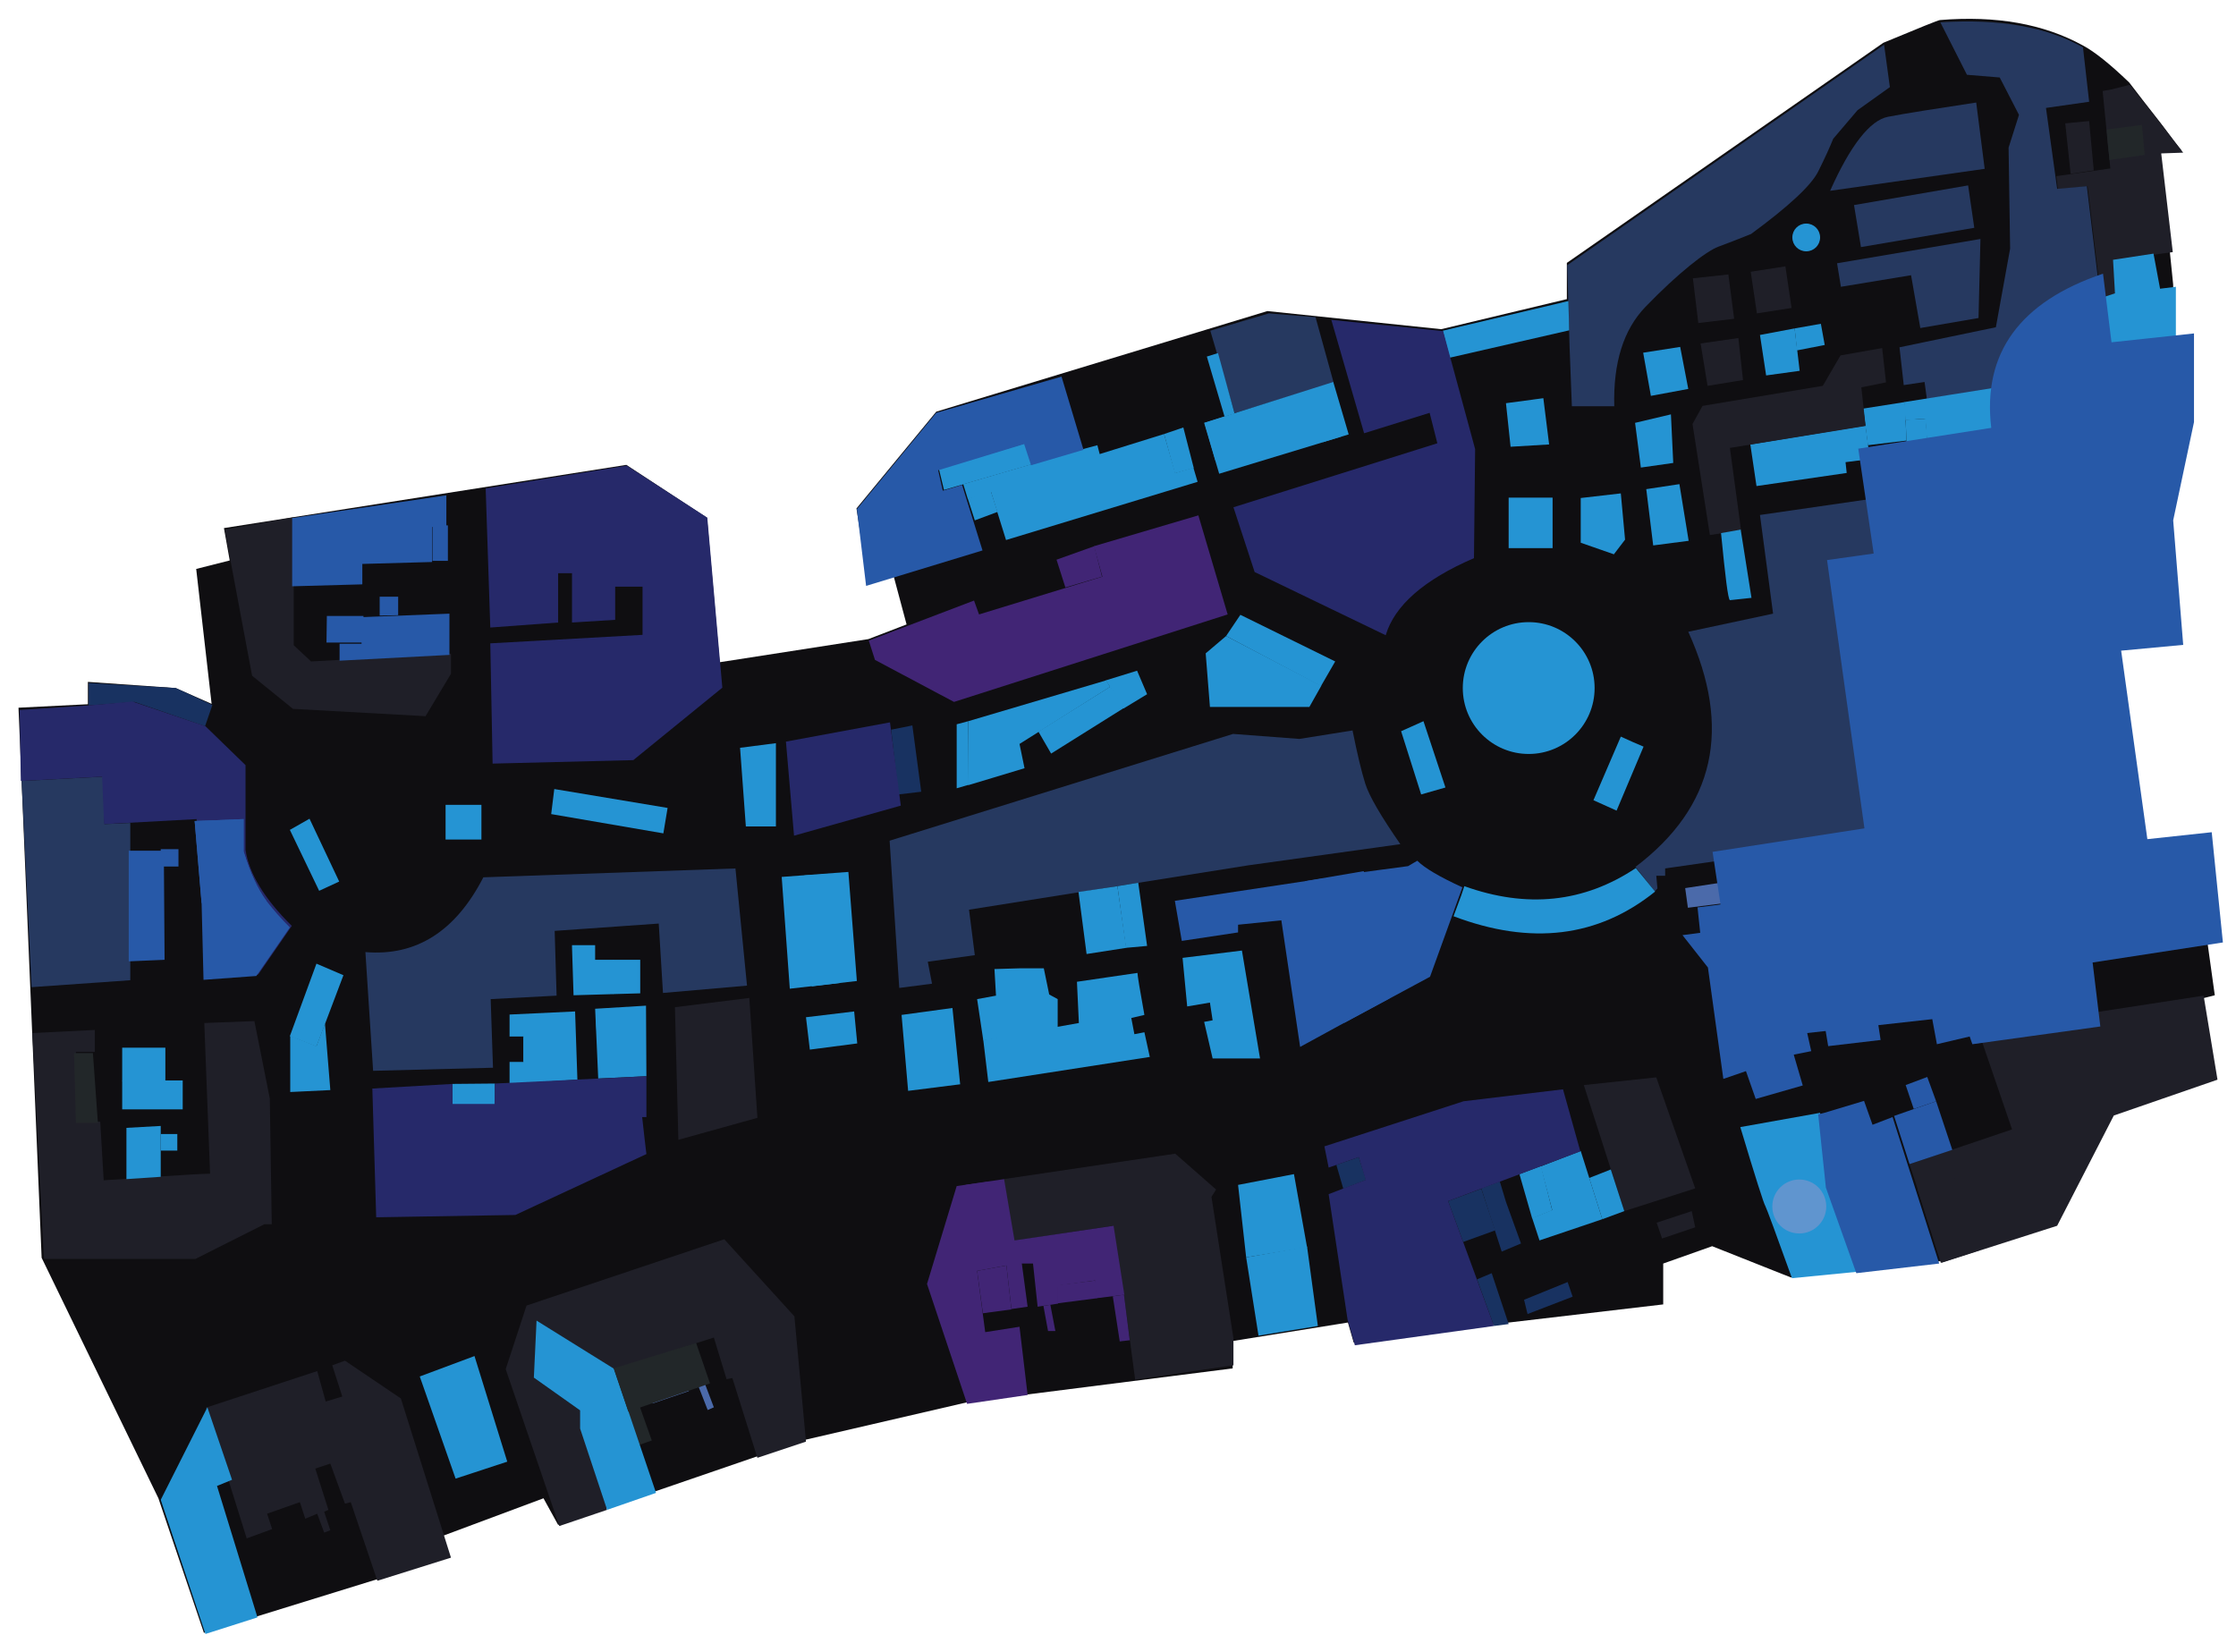 <?xml version="1.0" encoding="utf-8"?>
<!-- Generator: Adobe Illustrator 22.1.0, SVG Export Plug-In . SVG Version: 6.00 Build 0)  -->
<svg version="1.1" id="_x5F__x5F__x5F_.2" xmlns="http://www.w3.org/2000/svg" xmlns:xlink="http://www.w3.org/1999/xlink" x="0px"
	 y="0px" viewBox="0 0 580.1 428.6" style="enable-background:new 0 0 580.1 428.6;" xml:space="preserve">
<g id="_x5F__x5F_">
</g>
<g id="_x5F__x5F__x28_0_x29_">
	<!--<g id="_x5F__x5F__1_" style="fill: #ff0000">-->
	<!--</g>-->
	<g style="fill: #0F0E11;">
    <path id="SVGID_1_" d="M54.9,182.6l-4-35l8.7-2.2l-1.5-8.4l104.4-16.4l20.9,13.7l3.3,37.5l38.6-6l9.9-3.8l-3.4-12.7l-6.6,2
				l-3-19.4l20.7-25.1l85.9-26.1l45.1,4.7l32.6-7.8v-9.4l82.1-57.1c9.4-3.9,14.3-5.9,14.7-5.9c14.6-1.2,26.9,1,37.1,6.6
				c3,1.6,7,4.8,12,9.6c2.5,3.3,4.7,6.1,6.5,8.4c2.8,3.5,5,6.7,7.1,9.3c-2.4,0-4.3,0.1-5.7,0.2l3.5,34.5l0.6,35.8l-5.2,24.8
				l2.8,28.4l-17.3,2.3l8.3,58.1l16.4-2.4l5.2,37.4l-3.6,0.9l4,20.6l-27,9.3l-14.7,28.6l-30.1,9.6c-8,1.1-15.1,1.9-21.3,2.5
				c-6.2,0.6-12,1.2-17.3,1.7l-20.4-8.1l-12.7,4.5v10.6l-44.3,5.2l-36,4.7l-1.5-5.2l-29.9,4.8v7.1l-68.5,8.7l-42.3,9.8L170,386.9
				l-25.2,8.7l-3.8-6.9l-26,9.7l1.6,5.5l-63.7,19.7l-11.8-34.9l-30.3-62.4l-6-142.7l18-0.9v-5.8l22.8,1.6L54.9,182.6Z"/>
	</g>
	<g style="fill: #2759A8;">
			<path id="SVGID_3_" d="M464.8,221l23.8-3.7l5.2,34.8l-30.7,4.5l1.2,8.5l3.8-0.5l1.8,8.1l-4.5,0.9l-18.3,6.3l-4-28.9l-6.6-8.4
				l4.6-0.6l-0.7-6.6c2.7-0.3,4.8-0.6,6.2-0.8c1.4-0.2,2.4-0.3,3-0.3l0.5,3.8l17-3.2L464.8,221z"/>
	</g>
	<g style="fill: #1F1F28;">
    <polygon id="SVGID_5_" points="58.3,137.4 65.4,175.3 76,183.9 110.4,185.8 117,174.8 117,169.6 80.7,171.6 76.2,167.4
				76.2,134.2 			"/>
	</g>
	<g style="fill: #1F1F28;">
    <polygon id="SVGID_7_" points="53.4,365.2 82.3,355.7 84.5,363.6 88.8,362.3 86.2,354.2 89.5,353 104,362.8 117,404.1
				97.9,410.1 91,389.7 89.5,390.1 85.7,379.7 81.8,381 85.2,391.7 84.1,392.2 85.7,397 84.1,397.6 82.3,392.7 79.2,394 77.8,389.7
				69.3,392.7 70.6,396.7 64,399.1 			"/>
	</g>
	<g style="fill: #263960;">
    <path id="SVGID_9_" d="M94.8,247c13.2,1.1,23.4-5.4,30.6-19.4l65.4-2.3l3,30.4l-21.8,1.9l-1.1-18l-27,1.9l0.5,16.8l-17.1,0.9
				l0.6,17.8l-31.1,0.8L94.8,247z"/>
	</g>
	<g style="fill: #263960;">
    <path id="SVGID_11_" d="M230.8,218.1l2.5,38.2l8.5-1.1l-1.1-5.7l12.2-1.7l-1.5-11.8l72.4-11.5l39.5-5.5c-5-7.2-8.1-12.5-9.1-15.7
				c-1-3.2-2.1-7.8-3.3-13.8l-13.8,2.2l-17.2-1.3L230.8,218.1z"/>
	</g>
	<g style="fill: #263960;">
			<path id="SVGID_13_" d="M456.6,133.6l31.1-4.5l2.4,18.4l-10.2,1.8l9.1,67.8l-57,8.2v1.9h-2.3l0.3,3.3l-0.7,0.7l-5-6.3
				c20.6-15.6,25.1-35.9,13.7-61l22-4.7L456.6,133.6z"/>
	</g>
	<g style="fill: #1F1F28;">
			<polygon id="SVGID_15_" points="495.4,302 522,293 513.2,267.3 571.7,258.3 575.3,280.1 548.4,289.4 533.7,318 503.7,327.6
				"/>
	</g>
	<g style="fill: #1F1F28;">
			<path id="SVGID_17_" d="M545.5,23.6l2,20.1l-14,2l0.4,3.4l7.7-0.8l3.5,29.1l3.7-1.3l-0.5-8.6l15.4-2.1l-3-25.6l5.7-0.2
				c-9-11.6-13.7-17.4-13.9-17.6l-4.7,1.2L545.5,23.6z"/>
	</g>
	<g style="fill: #1F1F28;">
    <polygon id="SVGID_19_" points="260.4,305.9 304.9,299.3 315.5,308.6 314.3,310.5 320,347.2 320,354.2 294.5,357.9 291.6,336.1
				288.7,318 263,321.9 			"/>
	</g>
	<g style="fill: #1F1F28;">
    <polygon id="SVGID_21_" points="209.1,374 206.1,341.5 187.9,321.5 136.6,338.7 131.2,355.2 145.1,395.9 157.5,391.7
				150.6,370.4 150.6,366 138.6,357.5 139.3,342.7 159.4,355.2 185.2,347 188.5,357.8 190,357.5 196.5,378.2 			"/>
	</g>
	<g style="fill: #1F1F28;">
			<path id="SVGID_23_" d="M8.4,268l16.2-0.8v5.7h-4.9l0.6,18.1h5.7l0.9,15.2c6.3-0.4,10.7-0.7,13.2-0.9c7.7-0.5,12.5-0.8,14.4-0.8 L53,265.4l13-0.5l4,20.1l0.5,32.6h-1.9l-17.9,9H11.4L8.4,268z"/>
	</g>
	<g style="fill: #263960;">
			<polygon id="SVGID_25_" points="476.6,68.3 477.6,74.4 495.8,71.4 498.2,85.1 513.3,82.5 513.8,62 			"/>
	</g>
	<g style="fill: #263960;">
			<path id="SVGID_27_" d="M492.8,90.1l1.1,9.8l5.4-0.8l0.6,4.4l21.3-3.3c3.6-11.6,11.5-19.2,23.7-22.8l-3.5-29.1l-7.7,0.7l-2.9-21l11.2-1.6l-1.6-14.1c-9.3-5.3-21.6-7.5-37-6.5l6.9,13.6l8.5,0.7l5,9.7l-2.7,8.5l0.4,26.2l-3.7,20.4L492.8,90.1z"/>
	</g>
	<g style="fill: #263960;">
			<path id="SVGID_29_" d="M474.8,49.5c5.3-11.9,10.4-18.3,15-19.2c4.7-0.9,12.3-2.1,22.9-3.7l2.2,17.2L474.8,49.5z"/>
	</g>
	<g style="fill: #263960;">
			<polygon id="SVGID_31_" points="5.6,202.6 26.7,201.5 27.1,213.8 33.8,213.5 33.8,254.3 8.2,256.1 			"/>
	</g>
	<g style="fill: #263960;">

			<polygon id="SVGID_33_" points="314,85.8 320.3,107.2 346,99.3 341.3,82.3 329.2,81.3 			"/>
	</g>
	<g style="fill: #263960;">
			<path id="SVGID_35_" d="M407.8,105.4h11c-0.3-11.3,2.4-19.9,8.1-25.8c8.5-8.8,15.7-14.4,18.9-15.6c2.2-0.8,5-1.9,8.5-3.3
				c9.8-7.2,15.6-12.6,17.4-16.2c1.8-3.6,3.1-6.5,3.9-8.5l6.3-7.4l8.4-6l-1.5-11l-82.2,57.2l0.6,21L407.8,105.4z"/>
	</g>
	<g style="fill: #263960;">
			<polygon id="SVGID_37_" points="481,53.2 482.8,64.1 512.2,59.1 510.6,48.1 			"/>
	</g>
	<g style="fill: #2759A8;">
			<polygon id="SVGID_39_" points="304.8,233.7 306.6,244.1 321.2,241.9 321.2,239.9 341.8,237.8 343.2,227.9 			"/>
	</g>
	<g style="fill: #2594D3;">
			<polygon id="SVGID_41_" points="253.5,259.2 258.4,258.3 258,251.4 264.9,251.2 270.8,251.2 272.2,258 274.4,259.2 274.4,268.5
				264.9,268.5 255.1,269.9 			"/>
	</g>
	<g style="fill: #222729;">

			<polygon id="SVGID_43_" points="165.9,364.7 169.1,373.7 165.7,374.9 162.8,365.8 			"/>
	</g>
	<g style="fill: #2594D3;">

			<polygon id="SVGID_45_" points="248.2,187.9 248.2,204.5 251.3,203.6 251.2,187.1 			"/>
	</g>
	<g style="fill: #2594D3;">
			<polygon id="SVGID_47_" points="286.9,176.5 291.5,183.8 297.6,180.1 295,174 			"/>
	</g>
	<g style="fill: #183261;">

			<polygon id="SVGID_49_" points="231.2,189.3 236.7,188.2 239,205.4 233.1,206.1 			"/>
	</g>
	<g style="fill: #2594D3;">
			<polygon id="SVGID_51_" points="281,116.5 284.7,115.5 285.3,117.8 302,112.6 304.9,122.7 309.6,121.3 310.7,125 261,140.1
				257.1,127.6 251.1,129.5 249.9,125.6 			"/>
	</g>
	<g style="fill: #2594D3;">

			<polygon id="SVGID_53_" points="80.3,212.4 88,228.7 82.8,231.1 75.2,215.3 			"/>
	</g>
	<g style="fill: #2759A8;">
			<rect id="SVGID_55_" x="41.7" y="220.3" width="4.6" height="4.5"/>
	</g>
	<g style="fill: #2594D3;">
			<polygon id="SVGID_57_" points="53.8,365.1 41.7,389.1 53.3,423.9 66.8,419.6 56.3,385.5 60.2,383.9 			"/>
	</g>
	<g style="fill: #2594D3;">
			<polygon id="SVGID_59_" points="424.2,109.7 433.5,107.5 434.1,120.1 425.7,121.3 			"/>
	</g>
	<g style="fill: #2594D3;">

			<polygon id="SVGID_61_" points="108.9,357.1 118.2,383.6 131.6,379.2 123.1,351.8 			"/>
	</g>
	<g style="fill: #1F1F28;">
			<polygon id="SVGID_63_" points="454.2,70.5 455.8,81.3 464.8,79.9 463.2,69.1 			"/>
	</g>
	<g style="fill: #2594D3;">

			<polygon id="SVGID_65_" points="456.6,86.9 458.2,97.4 466.9,96.2 465.6,85.2 			"/>
	</g>
	<g style="fill: #2594D3;">

			<polygon id="SVGID_67_" points="323.3,326.2 339.1,323.4 341.9,344 326.5,346.5 			"/>
	</g>
	<g style="fill: #1F1F28;">

			<polygon id="SVGID_69_" points="410.9,281.5 421.4,314.2 439.8,308.3 429.7,279.5 			"/>
	</g>
	<g style="fill: #2594D3;">

			<polygon id="SVGID_71_" points="192,194 193.5,214.4 201.3,214.4 201.3,192.8 			"/>
	</g>
	<g style="fill: #2594D3;">
			<path id="SVGID_73_" d="M255.1,269.8l1.3,10.9l41.9-6.5l-1.4-6.4l-2.6,0.5l-0.8-4.2l3.4-0.8c-1.2-6.6-1.8-10.3-1.8-10.9
				l-15.7,2.3l0.5,10.7L255.1,269.8z"/>
	</g>
	<g style="fill: #2594D3;">

			<rect id="SVGID_75_" x="391.4" y="129.1" width="11.4" height="13.1"/>
	</g>
	<g style="fill: #2594D3;">

			<polygon id="SVGID_77_" points="410.1,129.2 420.5,128 421.6,140 418.7,143.8 410.1,140.8 			"/>
	</g>
	<g style="fill: #2594D3;">

			<polygon id="SVGID_79_" points="426.3,91.5 428.3,102.7 438,100.9 435.9,90 			"/>
	</g>
	<g style="fill: #1F1F28;">

			<polygon id="SVGID_81_" points="497.5,308.6 506.9,305.3 513.4,324.4 503.5,327.6 			"/>
	</g>
	<g style="fill: #2594D3;">

			<path id="SVGID_83_" d="M451.5,292.4l20.7-3.7l2,19.1l8,22.1l-17.3,1.7c-4.2-11.7-6.5-17.9-6.9-18.7
				C457.6,312.3,455.4,305.4,451.5,292.4z"/>
	</g>
	<g style="fill: #2759A8;">
			<polygon id="SVGID_85_" points="491.4,289.5 502.3,285.7 506.5,298.3 495.4,302 			"/>
	</g>
	<g style="fill: #2594D3;">
			<polygon id="SVGID_87_" points="312.4,109.7 316.3,122.9 349.9,112.7 345.9,99.1 			"/>
	</g>
	<g style="fill: #2594D3;">
			<polygon id="SVGID_89_" points="269.4,189.8 272.7,195.5 291.7,183.6 288.1,178.1 			"/>
	</g>
	<g style="fill: #2594D3;">
			<polygon id="SVGID_91_" points="318.1,165 321.8,159.5 346.4,171.6 342.7,178 			"/>
	</g>
	<g style="fill: #2594D3;">
			<polygon id="SVGID_93_" points="143.8,204.7 143,211.2 172.1,216.2 173.2,209.6 			"/>
	</g>
	<g style="fill: #2594D3;">
			<rect id="SVGID_95_" x="31.7" y="271.8" width="11.2" height="8.6"/>
	</g>
	<g style="fill: #2594D3;">
			<rect id="SVGID_97_" x="41.7" y="294.2" width="4.3" height="4.3"/>
	</g>
	<g style="fill: #2594D3;">
			<polygon id="SVGID_99_" points="84.3,265.5 85.7,282.8 75.3,283.3 75.3,268.7 82.1,271.4 			"/>
	</g>
	<g style="fill: #2594D3;">
			<polygon id="SVGID_101_" points="117.4,281.2 128.4,281.1 128.4,286.7 117.4,286.7 			"/>
	</g>
	<g style="fill: #2594D3;">
			<polygon id="SVGID_103_" points="132.2,263.2 149.2,262.4 149.8,280.1 132.2,281.2 132.2,275.5 135.8,275.5 135.8,268.9
				132.2,268.9 			"/>
	</g>
	<g style="fill: #2594D3;">
			<polygon id="SVGID_105_" points="154.4,261.7 155.2,279.8 167.7,279.2 167.6,260.9 			"/>
	</g>
	<g style="fill: #2594D3;">
			<polygon id="SVGID_107_" points="148.4,245.7 148.8,258.2 159.2,257.9 159.2,249 154.4,249 154.4,245.2 148.4,245.2 			"/>
	</g>
	<g style="fill: #2594D3;">
			<polygon id="SVGID_109_" points="204.9,256.5 222.3,254.5 220.1,226.2 202.8,227.5 			"/>
	</g>
	<g style="fill: #2594D3;">
			<polygon id="SVGID_111_" points="374.3,85.8 376.1,92.8 407.1,85.7 406.9,78.1 			"/>
	</g>
	<g style="fill: #1F1F28;">
			<polygon id="SVGID_113_" points="448.4,71.2 449.9,82.7 440.6,83.8 439.2,72.2 			"/>
	</g>
	<g style="fill: #2594D3;">
			<polygon id="SVGID_115_" points="454.1,115.3 455.7,126.1 479.1,122.7 478.8,119.9 485.1,119.1 484,110.4 			"/>
	</g>
	<g style="fill: #2594D3;">
			<polygon id="SVGID_117_" points="483.4,106 494.2,104.3 494.6,114.3 484.6,115.5 			"/>
	</g>
	<g style="fill: #2594D3;">
			<polygon id="SVGID_119_" points="410.1,298.6 415.7,316.3 399.4,321.8 397.5,316 402.7,313.9 399.7,302.6 			"/>
	</g>
	<g style="fill: #2594D3;">
			<polygon id="SVGID_121_" points="159.3,355.1 170.2,387.3 157.5,391.7 150.5,370.6 150.5,365.9 138.5,357.4 139.2,342.6 			"/>
	</g>
	<g style="fill: #4B6AAA;">
			<polygon id="SVGID_123_" points="167.3,359 169.3,364.1 178.7,360.9 177,355.7 			"/>
	</g>
	<g style="fill: #183261;">
			<polygon id="SVGID_125_" points="23,183 34.9,182.1 53.2,188.4 55.1,182.9 45.6,178.5 23,177.2 			"/>
	</g>
	<g style="fill: #1F1F28;">
			<polygon id="SVGID_127_" points="175.1,261.3 176,295.7 196.5,290 194.4,258.9 			"/>
	</g>
	<g style="fill: #2594D3;">
			<polygon id="SVGID_129_" points="233.9,263.3 235.6,283 249.1,281.3 247.1,261.5 			"/>
	</g>
	<g style="fill: #183261;">
			<polygon id="SVGID_131_" points="395.4,337.2 406.7,332.6 408,336.4 396.3,340.9 			"/>
	</g>
	<g style="fill: #2594D3;">
			<polygon id="SVGID_133_" points="427.1,126.9 428.9,141.5 438.1,140.3 435.7,125.6 			"/>
	</g>
	<g style="fill: #1F1F28;">
			<polygon id="SVGID_135_" points="506.9,305.3 511.7,303.5 515.4,314.8 510.8,316.8 			"/>
	</g>
	<g style="fill: #2594D3;">
			<polygon id="SVGID_137_" points="244.9,127.1 267.9,120.4 266.2,114.9 243.6,121.7 			"/>
	</g>
	<g style="fill: #2594D3;">
			<polygon id="SVGID_139_" points="251.1,129.4 257,127.2 258.8,132.8 252.9,135 			"/>
	</g>
	<g style="fill: #2594D3;">
			<polygon id="SVGID_141_" points="317.9,108 320.5,118.1 315.3,119.4 312.5,109.7 			"/>
	</g>
	<g style="fill: #2594D3;">
			<polygon id="SVGID_143_" points="251.2,187.1 287,176.5 288,178.2 264.5,193 265.8,199.3 251.2,203.7 			"/>
	</g>
	<g style="fill: #2759A8;">
			<rect id="SVGID_145_" x="112.2" y="136.3" width="4" height="9.2"/>
	</g>
	<g style="fill: #2759A8;">
			<path id="SVGID_147_" d="M98.5,154.8c0,0,0,1.6,0,4.9l4.8-0.1v-4.8C100.1,154.8,98.5,154.8,98.5,154.8z"/>
	</g>
	<g style="fill: #2594D3;">
    <rect id="SVGID_149_" x="115.6" y="208.8" width="9.3" height="9"/>
	</g>
	<g style="fill: #2594D3;">

			<polygon id="SVGID_151_" points="32.8,292.6 41.7,292.1 41.7,305.3 32.8,305.9 			"/>
	</g>
	<g style="fill: #2594D3;">

			<polygon id="SVGID_153_" points="82.1,250 75.2,268.8 82.1,271.5 89.1,253 			"/>
	</g>
	<g style="fill: #2594D3;">
    <rect id="SVGID_155_" x="135.8" y="269" width="5.7" height="6.4"/>
	</g>
	<g style="fill: #2594D3;">
			<polygon id="SVGID_157_" points="154.6,264.9 159.3,264.9 159.3,269.3 154.9,269.3 			"/>
	</g>
	<g style="fill: #2594D3;">
			<polygon id="SVGID_159_" points="208.7,227.1 210.6,255.9 218,255 215.7,226.7 			"/>
	</g>
	<g style="fill: #2594D3;">

			<polygon id="SVGID_161_" points="295.3,229 297.6,245.4 292.1,245.9 289.9,229.9 			"/>
	</g>
	<g style="fill: #2594D3;">

			<path id="SVGID_163_" d="M379.9,229.9c16.2,5.8,31,4.3,44.5-4.7l5,6.1c-14.8,11.9-32.2,14-52.3,6.4l2-5.4L379.9,229.9z"/>
	</g>
	<g style="fill: #1F1F28;">

			<polygon id="SVGID_165_" points="441.2,89.1 443,100.1 452.2,98.6 451,87.7 			"/>
	</g>
	<g style="fill: #1F1F28;">

			<polygon id="SVGID_167_" points="488.3,90.3 489.3,99.2 482.9,100.5 484,110.5 448.8,116.2 451.7,137.6 443.6,138.8 439.1,110
				441.7,105.3 472.9,100.1 477.5,92.2 			"/>
	</g>
	<g style="fill: #1F1F28;">

			<polygon id="SVGID_169_" points="535.8,32 537.2,45.1 543.2,44.2 542,31.4 			"/>
	</g>
	<g style="fill: #2594D3;">

			<polygon id="SVGID_171_" points="494.4,108.9 499.6,108.6 500.2,116.9 494.7,117.2 			"/>

	</g>
	<g style="fill: #4B6AAA;">

			<polygon id="SVGID_173_" points="523.3,141.7 528.5,178 546.1,176.2 541.1,139.1 			"/>
	</g>
	<g style="fill: #2594D3;">

			<polygon id="SVGID_175_" points="558.7,65.8 560.4,74.9 564.5,74.4 564.5,90.4 543.5,93.4 540.8,78.7 548.7,76.1 548.2,67.4
				"/>
	</g>
	<g style="fill: #2594D3;">

			<polygon id="SVGID_177_" points="412.3,305.6 417.9,303.4 421.4,314.2 415.7,316.3 			"/>
	</g>
	<g style="fill: #2594D3;">

			<polygon id="SVGID_179_" points="321.2,307.4 323.3,326.2 339.1,323.6 335.7,304.6 			"/>
	</g>
	<g style="fill: #222729;">
			<polygon id="SVGID_181_" points="180.6,348.4 184.2,358.9 163,366.2 159.2,355 			"/>
	</g>
	<g style="fill: #2594D3;">
			<polygon id="SVGID_183_" points="306.8,248.5 308,261.1 313.9,260.1 314.6,264.7 312.4,265.1 314.6,274.6 326.9,274.6
				322.2,246.6 			"/>
	</g>
	<g style="fill: #2594D3;">
    <ellipse id="SVGID_185_" cx="396.6" cy="178.5" rx="17.1" ry="17.1"/>
	</g>
	<g style="fill: #2594D3;">
			<polygon id="SVGID_187_" points="302,112.6 304.8,122.8 309.7,121.4 307,110.9 			"/>
	</g>
	<g style="fill: #412575;">
			<polygon id="SVGID_189_" points="274.1,145.2 276.4,152.4 285.9,149.6 283.9,141.7 			"/>
	</g>
	<g style="fill: #2594D3;">
			<polygon id="SVGID_191_" points="341.8,110 343.2,114.7 347.8,113.3 346.5,108.6 			"/>
	</g>
	<g style="fill: #2594D3;">
			<polygon id="SVGID_193_" points="313.1,92.5 317.7,108.1 320.3,107.3 316,91.6 			"/>
	</g>
	<g style="fill: #2594D3;">
			<polygon id="SVGID_195_" points="339.7,183.4 342.8,177.9 318.1,165 312.8,169.5 313.9,183.4"/>
	</g>
	<g style="fill: #2594D3;">
			<polygon id="SVGID_197_" points="363.5,189.7 368.7,206.1 375,204.3 369.3,187.1 			"/>
	</g>
	<g style="fill: #2594D3;">
			<polygon id="SVGID_199_" points="420.5,191.1 423.6,192.5 426.4,193.7 419.4,210.3 413.4,207.6 			"/>
	</g>
	<g style="fill: #2759A8;">
			<polygon id="SVGID_201_" points="84.7,166.7 94.3,166.7 94.3,159.8 84.8,159.8 			"/>
	</g>
	<g style="fill: #2594D3;">
			<polygon id="SVGID_203_" points="31.7,280.3 31.7,287.8 47.4,287.8 47.4,280.3 42.9,280.3 			"/>
	</g>
	<g style="fill: #2594D3;">
			<polygon id="SVGID_205_" points="279.8,231.4 281.9,247.5 292.2,245.9 289.9,229.9 			"/>
	</g>
	<g style="fill: #2759A8;">
			<polygon id="SVGID_207_" points="332.3,237.9 337.3,271.6 349.2,265.1 360.5,259 353.8,226 338.6,228.6 339.1,237.1 			"/>
	</g>
	<g style="fill: #2594D3;">
			<path id="SVGID_209_" d="M494.1,104.3l27.1-4.3c-0.6,3.4-0.9,5.8-1,7.2c-0.3,4.1-0.1,7.2,0.2,9.3l-20.1,2.9l-0.8-10.8l-5.2,0.4
				L494.1,104.3z"/>
	</g>
	<g style="fill: #183261;">
			<polygon id="SVGID_211_" points="389.1,306.5 390.7,311.8 394.6,322.6 389.6,324.7 384.3,308.3 			"/>
	</g>
	<g style="fill: #2594D3;">
			<polygon id="SVGID_213_" points="394.2,304.6 397.5,316.1 402.7,314 399.8,302.5 			"/>
	</g>
	<g style="fill: #183261;">
			<polygon id="SVGID_215_" points="383.2,331.9 387,330.3 391.4,343.5 387.6,344 			"/>
	</g>
	<g style="fill: #183261;">
			<polygon id="SVGID_217_" points="346.7,302.2 348.5,308.4 354.4,306.1 352.5,300.2 			"/>
	</g>
	<g style="fill: #412575;">
			<polygon id="SVGID_219_" points="253.5,329.7 261.1,328.3 262.4,339.7 255,340.7 			"/>
	</g>
	<g style="fill: #412575;">
			<polygon id="SVGID_221_" points="250.5,307.4 251.3,315.1 256.9,314 256.1,306.6 			"/>
	</g>
	<g style="fill: #2594D3;">
			<path id="SVGID_223_" d="M446.5,138.3c1.1,11.3,1.8,17.1,2.3,17.4l5.6-0.6l-2.8-17.7L446.5,138.3z"/>
	</g>
	<g style="fill: #1F1F28;">
			<polygon id="SVGID_225_" points="429.8,317.2 431.2,321.3 439.8,318.4 438.9,314.2 			"/>
	</g>
	<g style="fill: #4B6AAA;">
			<polygon id="SVGID_227_" points="181.3,359.9 183.6,365.8 185.2,365.1 183,359.3 			"/>
	</g>
	<g style="fill: #2594D3;">
			<polygon id="SVGID_229_" points="209.1,263.9 210.1,272.3 222.4,270.7 221.6,262.4 			"/>
	</g>
	<g style="fill: #2759A8;">
			<polygon id="SVGID_231_" points="452.9,277.7 455.5,285.1 467.7,281.6 465.3,273.4 			"/>
	</g>
	<g style="fill: #2759A8;">
			<polygon id="SVGID_233_" points="494.4,281.5 496.5,287.7 502.3,285.7 500,279.4 			"/>
	</g>
	<g style="fill: #2594D3;">
			<polygon id="SVGID_235_" points="159.1,249 166.1,249 166.1,257.7 159.1,257.9 			"/>
	</g>
	<g style="fill: #2594D3;">
			<polygon id="SVGID_237_" points="465.6,85.2 472.4,84 473.4,89.5 466.2,90.9 			"/>
	</g>
	<g style="fill: #222729;">
			<path id="SVGID_239_" d="M546.6,33.6c0.1,0,3.1-0.4,9.1-1.2l0.7,7.8l-9.1,1.3C546.7,36.2,546.5,33.6,546.6,33.6z"/>
	</g>
	<g style="fill: #2594D3;">
			<path id="SVGID_241_" d="M468.6,65.2c2,0,3.6-1.6,3.6-3.6c0-2-1.6-3.6-3.6-3.6c-2,0-3.6,1.6-3.6,3.6
				C465,63.6,466.6,65.2,468.6,65.2z"/>
	</g>
	<g style="fill: #183261;">
			<polygon id="SVGID_243_" points="375.7,311.6 384.3,308.4 387.9,319.2 379.6,322.2 			"/>
	</g>
	<g style="fill: #412575;">
			<polygon id="SVGID_245_" points="270.7,338.8 271.9,345.3 273.8,345.3 272.5,338.5 			"/>
	</g>
	<g style="fill: #412575;">
			<polygon id="SVGID_247_" points="288.7,336.3 290.5,348 293.1,347.7 291.6,335.9 			"/>
	</g>
	<g style="fill: #2594D3;">
			<polygon id="SVGID_249_" points="390.7,104.6 391.9,115.9 401.9,115.3 400.4,103.3 			"/>
	</g>
	<g style="fill: #1F1F28;">
			<polygon id="SVGID_251_" points="518.3,301.4 522.2,312.3 527.6,310.5 524.1,299.2 			"/>
	</g>
	<g style="fill: #2759A8;">
			<polygon id="SVGID_253_" points="473,263.6 474.3,271.4 487.9,269.8 486.7,261.9 			"/>
	</g>
	<g style="fill: #4B6AAA;">
			<polygon id="SVGID_255_" points="544.1,98.3 544.9,105.1 546.3,112.1 552.9,111.4 551.3,104.3 552.4,96.9 			"/>
	</g>
	<g style="fill: #4B6AAA;">
			<polygon id="SVGID_257_" points="437.2,230.4 437.9,235.5 449.8,234 449,228.6 			"/>
	</g>
	<g style="fill: #412575;">
			<polygon id="SVGID_259_" points="274.3,333.4 274.5,338.1 284.6,336.8 284.2,332.2 			"/>
	</g>
	<!--<g style="fill: #f00;">-->
			<!--<path id="SVGID_261_" d="M541,78.6c-15.7,6.8-22.5,19.4-20.6,37.8l-33.7,5.3l3.4,25.8l-10.3,1.6l9.3,70l-40.3,7.2l5.7,39.6-->
				<!--l50.3-6.5l0.9,6.3l7.2-1.1l0.3,2.6l27.7-4.2l-2.7-17l34.1-5.4l-2.7-19.6l-16.4,2.5l-8.4-58.2l17.4-2.2l-2.9-28.7l5.3-24.7V90.4-->
				<!--l-21.1,3L541,78.6z"/>-->
	<!--</g>-->
	<g style="fill: #2759A8;">
      <path id="SVGID_263_" d="M545.6,71c-21.6,7.3-31.3,20.6-29,40l-34.5,5.4l4,27.2l-12.1,1.7l9.7,69.6l-39.4,6.1l7.4,48.9l49.6-5.5
          l1.2,6.5l8.5-2l0.7,2l33.2-4.6l-2-16.6l33.8-5.2l-2.9-28.6l-16.7,1.8l-6.8-48.9l16.1-1.5l-2.6-32.3l5.4-25.5v-23l-21.4,2.3
          L545.6,71z"/>
	</g>
  <!--<g>-->
    <!--<path style="fill:none;stroke:#EDF1B7;stroke-width:1.9;stroke-miterlimit:10;" class="st132" d="M545.6,71c-21.6,7.3-31.3,20.6-29,40l-34.5,5.4l4,27.2l-12.1,1.7l9.7,69.6l-39.4,6.1l7.4,48.9l49.6-5.5-->
      <!--l1.2,6.5l8.5-2l0.7,2l33.2-4.6l-2-16.6l33.8-5.2l-2.9-28.6l-16.7,1.8l-6.8-48.9l16.1-1.5l-2.6-32.3l5.4-25.5v-23l-21.4,2.3-->
      <!--L545.6,71z"/>-->
  <!--</g>-->

	<g style="fill: #412575;">
			<polygon id="SVGID_265_" points="225.4,166.2 252.7,155.8 254,159.4 286,149.6 283.8,141.7 310.9,133.7 318.5,159.4 247.5,182.1
				227,171.2 			"/>
	</g>
	<g style="fill: #412575;">
			<polygon id="SVGID_267_" points="248.2,307.7 240.5,333.1 250.9,364.2 266.6,361.9 264.5,344.2 255.6,345.6 253.5,329.7
				261.1,328.3 262.4,339.6 266.6,339 265.1,327.8 268,327.8 269.2,339 274.5,338.2 274.5,333.5 284.1,332.2 284.4,336.8
				291.7,335.9 288.9,318 263.2,321.8 260.5,305.9 			"/>
	</g>
	<g style="fill: #26296A;">
			<polygon id="SVGID_269_" points="349.6,342.3 344.7,309.8 354.3,306.1 352.5,300.2 344.7,302.9 343.6,297.4 379.7,285.7
				405.5,282.6 410,298.7 375.7,311.6 387.6,344 351.5,349 			"/>
	</g>
	<g style="fill: #26296A;">
			<path id="SVGID_271_" d="M97.6,315.8l-1-33.4l20.8-1.2v5.2h10.9l0.1-5.3l39.3-1.9v10.6h-1.1c0.4,3.8,0.8,7,1.1,9.6l-34,15.8
				L97.6,315.8z"/>
	</g>
	<g style="fill: #26296A;">

			<path id="SVGID_273_" d="M345.4,83l8.5,29.4l17-5.3l2,7.9L320,131.6l5.5,16.8l34,16.4c2.3-7.7,9.9-14.4,22.9-20l0.3-28.3
				l-8.3-30.6L345.4,83z"/>
	</g>
	<g style="fill: #26296A;">

			<path id="SVGID_275_" d="M5.1,184.2l17.9-1.2l11.4-1l18.9,6.4l10.4,10.1v22c0.9,6.1,4.9,12.7,12,19.7l-8.7,12.6l-13.7,1l-0.5-20
				l-1.8-21.3L27,213.8l-0.5-12.3l-21.1,1.1L5.1,184.2z"/>
	</g>
	<g style="fill: #26296A;">

			<polygon id="SVGID_277_" points="203.9,192.4 230.9,187.4 233.7,209 206,216.8 			"/>
	</g>
	<g style="fill: #26296A;">

			<polygon id="SVGID_279_" points="126,126.7 127.2,162.8 144.8,161.5 144.8,148.7 148.4,148.7 148.4,161.5 159.6,160.8
				159.6,152.2 166.7,152.2 166.7,164.7 127.2,166.9 127.8,198.1 164.3,197.2 187.4,178.4 183.5,134.3 162.6,120.8 			"/>
	</g>
	<g style="fill: #2759A8;">
			<polygon id="SVGID_281_" points="75.8,134.4 75.8,152.1 94,151.6 94,146.3 112.1,145.8 112.1,136.7 115.8,136.7 115.8,128.5
				"/>
	</g>
	<g style="fill: #2759A8;">
			<path id="SVGID_283_" d="M353.3,226.3l2.7,24.9l-4.3-0.1l-4.5,0.9l1.5,13.4l22.3-12l8.4-23.2c-5.9-2.7-9.8-5-11.7-6.9l-2.4,1.4
				L353.3,226.3z"/>
	</g>
	<g style="fill: #2759A8;">

			<polygon id="SVGID_285_" points="88.1,167 88.1,171.4 116.6,169.9 116.6,159.2 93.8,160.1 93.8,167 			"/>
	</g>
	<g style="fill: #2759A8;">
			<polygon id="SVGID_287_" points="33.4,220.7 42.5,220.7 42.7,249 33.4,249.4 			"/>
	</g>
	<g style="fill: #2759A8;">
    <path id="SVGID_289_" d="M63.2,212.5v8.4c1.7,5.6,3.7,9.8,5.9,12.8c0,0-5.6,0.2-16.8,0.6L50.5,213L63.2,212.5z"/>
	</g>
	<g style="fill: #222729;">
			<polygon id="SVGID_291_" points="19.2,273.2 24.1,273.2 25.4,291.3 19.7,291.3 			"/>
	</g>
	<g style="fill: #2759A8;">
			<path id="SVGID_293_" d="M63.2,212.5v8.4c1.7,5.6,3.7,9.8,5.9,12.8c1.7,2.2,3.7,4.5,6.1,6.9l-8.7,12.6l-13.7,1l-0.5-20L50.5,213
				L63.2,212.5z"/>
	</g>
	<g style="fill: #2759A8;">
    <polygon id="SVGID_295_" points="346.3,242.5 347.3,251.9 351.7,251.1 356.1,251.2 355.5,246 351.4,246.2 350.9,242 			"/>
	</g>
	<g style="fill: #2759A8;">
			<polygon id="SVGID_297_" points="254.9,142.8 249.6,125.8 244.6,127.3 243.4,122 265.7,115.2 267.5,120.7 281.1,116.7
				275.4,97.7 242.9,107.1 222.3,132.1 224.7,152 			"/>
	</g>
	<g style="fill: #2759A8;">
			<polygon id="SVGID_299_" points="471.7,289.1 473.7,308.1 481.6,330.3 503.1,327.8 491,289.8 485.8,291.8 483.6,285.6
				473.3,288.7 			"/>
	</g>
	<g style="fill: #6095CF;">
    <circle id="SVGID_301_" cx="466.8" cy="313" r="7"/>
		<!--<g class="st151">-->
			<!--<g style="fill: #6095CF;">-->
        <!--<rect id="SVGID_303_" x="454.8" y="301" width="24" height="24"/>-->
				<!--<g style="fill: #6095CF;" class="st152">-->
          <!--<rect id="SVGID_305_" x="459.8" y="306" width="14" height="14"/>-->
				<!--</g>-->
			<!--</g>-->
		<!--</g>-->
	</g>
</g>
</svg>
